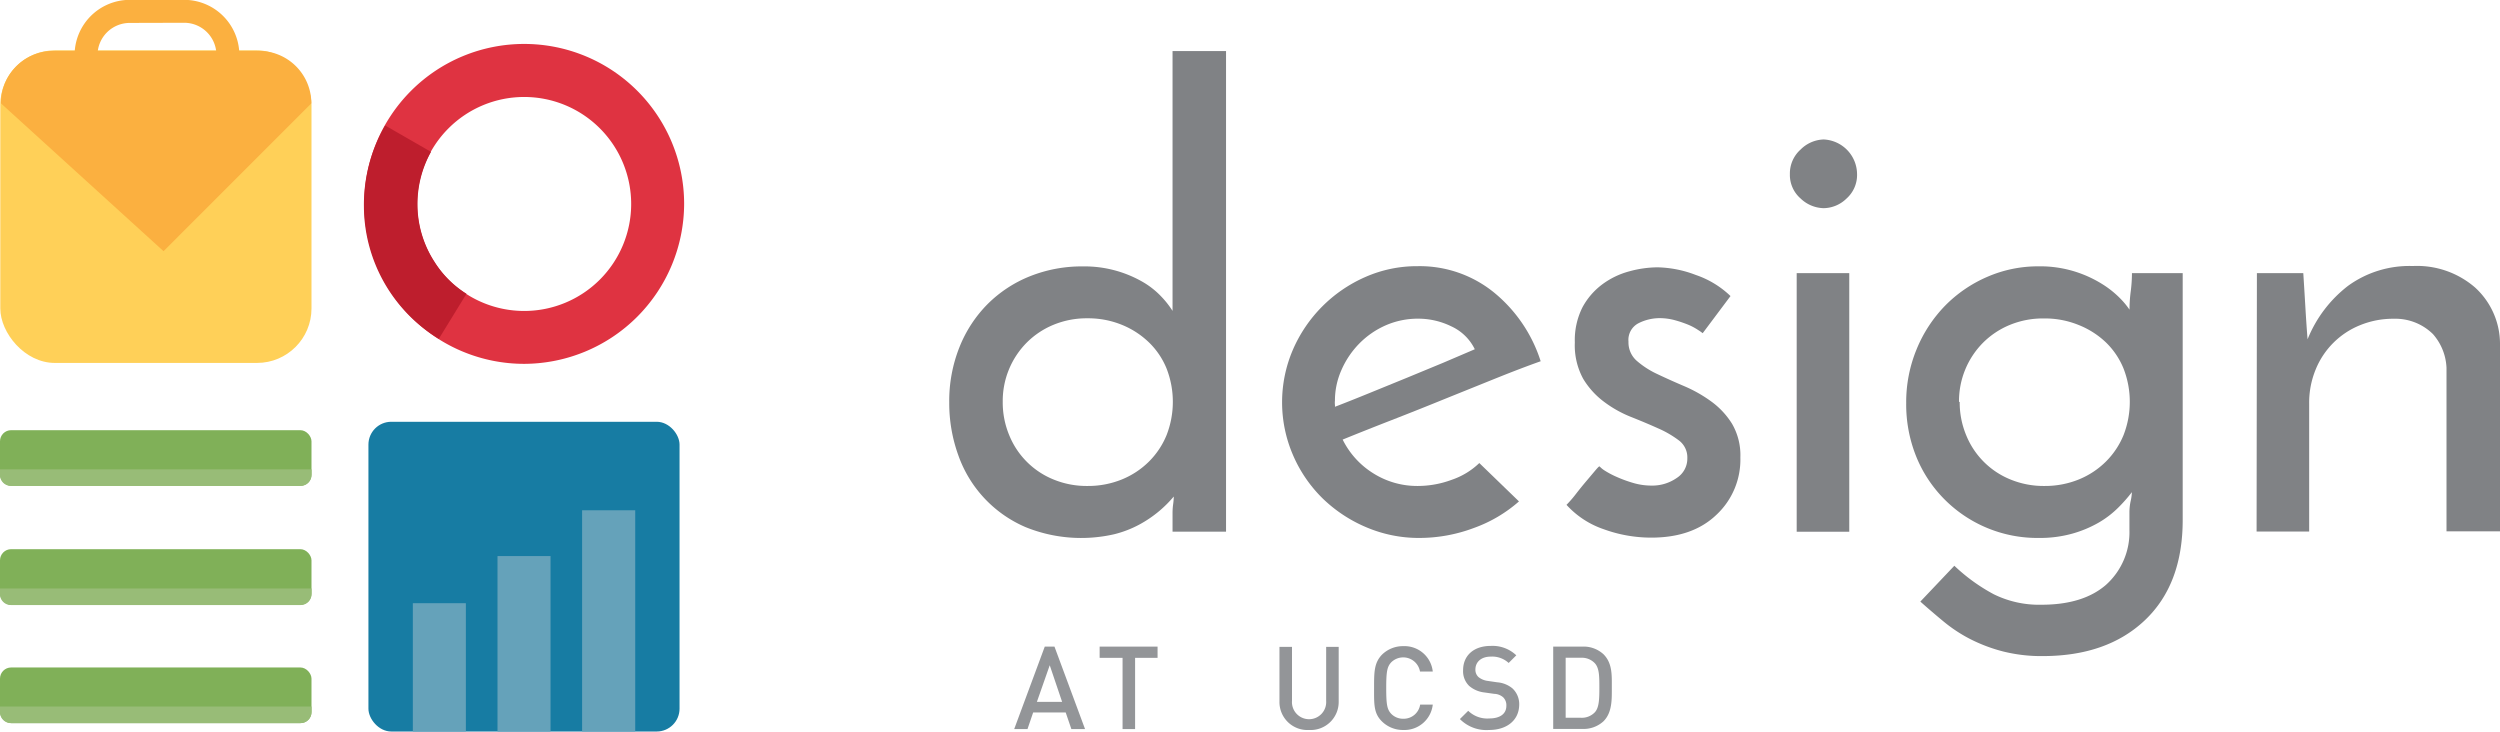 <svg id="Layer_1" data-name="Layer 1" xmlns="http://www.w3.org/2000/svg" viewBox="0 0 327.13 95.72"><defs><style>.cls-1{opacity:0.5;}.cls-2,.cls-7{fill:none;stroke-miterlimit:10;}.cls-2{stroke:#27aae1;}.cls-3{fill:#ffd058;}.cls-4{fill:#fbb040;}.cls-5{fill:#df3341;}.cls-6{fill:#be1e2d;}.cls-7{stroke:#be1e2d;stroke-width:7px;}.cls-8{fill:#80b058;}.cls-9{fill:#98bc77;}.cls-10{fill:#177ca3;}.cls-11{fill:#65a2ba;}.cls-12{fill:#808285;}.cls-13{fill:#939598;}</style></defs><title>logo-color</title><g class="cls-1"><path class="cls-2" d="M378.78,143" transform="translate(-271.02 -101.48)"/></g><rect class="cls-3" x="0.04" y="6.59" width="40.72" height="40.9" rx="7.13" ry="7.13"/><path class="cls-4" d="M292.42,134.35,271.14,115a6.86,6.86,0,0,1,6.86-6.86H304.9a6.86,6.86,0,0,1,6.86,6.86Z" transform="translate(-271.02 -101.48)"/><path class="cls-5" d="M339.61,149.09a20.93,20.93,0,1,1,20.93-20.93A21,21,0,0,1,339.61,149.09Zm0-34.92a14,14,0,1,0,14,14A14,14,0,0,0,339.61,114.17Z" transform="translate(-271.02 -101.48)"/><path class="cls-6" d="M328.44,145.82a20.38,20.38,0,0,1-9.8-17.24,20.7,20.7,0,0,1,2.78-10.68l6,3.45a14.09,14.09,0,0,0-1.77,7.12,13.82,13.82,0,0,0,2.23,7.27,13,13,0,0,0,4.18,4.18Z" transform="translate(-271.02 -101.48)"/><path class="cls-7" d="M334.38,137.54" transform="translate(-271.02 -101.48)"/><path class="cls-4" d="M295.13,119.9H288a7.23,7.23,0,0,1-7.22-7.22v-4a7.23,7.23,0,0,1,7.22-7.22h7.12a7.23,7.23,0,0,1,7.22,7.22v4A7.23,7.23,0,0,1,295.13,119.9ZM288,104.48a4.22,4.22,0,0,0-4.22,4.22v4A4.22,4.22,0,0,0,288,116.9h7.12a4.22,4.22,0,0,0,4.22-4.22v-4a4.22,4.22,0,0,0-4.22-4.22Z" transform="translate(-271.02 -101.48)"/><g class="cls-1"><path class="cls-2" d="M321.58,162.84" transform="translate(-271.02 -101.48)"/></g><rect class="cls-8" y="56.29" width="40.76" height="7.28" rx="1.46" ry="1.46"/><path class="cls-9" d="M0,61.41H40.76a0,0,0,0,1,0,0v.75a1.42,1.42,0,0,1-1.42,1.42H1.42A1.42,1.42,0,0,1,0,62.16v-.75a0,0,0,0,1,0,0Z"/><rect class="cls-8" y="71.86" width="40.76" height="7.28" rx="1.46" ry="1.46"/><path class="cls-9" d="M0,77H40.76a0,0,0,0,1,0,0v.75a1.42,1.42,0,0,1-1.42,1.42H1.42A1.42,1.42,0,0,1,0,77.72V77a0,0,0,0,1,0,0Z"/><rect class="cls-8" y="87.34" width="40.76" height="7.28" rx="1.46" ry="1.46"/><path class="cls-9" d="M0,92.45H40.76a0,0,0,0,1,0,0v.75a1.42,1.42,0,0,1-1.42,1.42H1.42A1.42,1.42,0,0,1,0,93.2v-.75a0,0,0,0,1,0,0Z"/><rect class="cls-10" x="48.21" y="55.19" width="40.71" height="40.53" rx="2.99" ry="2.99"/><polygon class="cls-11" points="83.12 95.72 79.65 95.72 76.17 95.72 76.17 66.77 83.12 66.77 83.12 95.72"/><polygon class="cls-11" points="72.04 95.72 68.57 95.72 65.1 95.72 65.1 72.76 72.04 72.76 72.04 95.72"/><polygon class="cls-11" points="60.96 95.72 57.49 95.72 54.02 95.72 54.02 78.93 60.96 78.93 60.96 95.72"/><path class="cls-12" d="M395.23,154.14a19,19,0,0,1,1.34-7.24,16.83,16.83,0,0,1,3.68-5.63,16.51,16.51,0,0,1,5.54-3.64,18.27,18.27,0,0,1,6.92-1.29,15.25,15.25,0,0,1,7.89,2.06,10.78,10.78,0,0,1,2.39,1.9,11.92,11.92,0,0,1,1.46,1.86v-34h7v62.89h-7v-2.51a8.35,8.35,0,0,1,.08-1.09,8,8,0,0,0,.08-1,15.74,15.74,0,0,1-1.9,1.9,15.54,15.54,0,0,1-2.55,1.74,14,14,0,0,1-3.36,1.3,19.34,19.34,0,0,1-11.57-.93,16,16,0,0,1-8.82-9.43A20,20,0,0,1,395.23,154.14Zm7-.08a11.16,11.16,0,0,0,.85,4.37,10.5,10.5,0,0,0,5.79,5.79,11.39,11.39,0,0,0,4.45.85,11.7,11.7,0,0,0,4.49-.85,10.78,10.78,0,0,0,3.56-2.35,10.47,10.47,0,0,0,2.31-3.48,12,12,0,0,0,0-8.66,10,10,0,0,0-2.31-3.44,11.1,11.1,0,0,0-3.56-2.31,11.68,11.68,0,0,0-4.49-.85,11.37,11.37,0,0,0-4.45.85,10.73,10.73,0,0,0-3.48,2.31,10.85,10.85,0,0,0-3.16,7.77Z" transform="translate(-271.02 -101.48)"/><path class="cls-12" d="M469.78,167.09a18.23,18.23,0,0,1-5.91,3.48,20.29,20.29,0,0,1-7.12,1.3,17.47,17.47,0,0,1-7-1.42,18.51,18.51,0,0,1-5.71-3.8A17.8,17.8,0,0,1,440.2,161a17.42,17.42,0,0,1,0-13.76,18.33,18.33,0,0,1,9.47-9.51,16.7,16.7,0,0,1,6.84-1.42,15.41,15.41,0,0,1,10,3.44,19.08,19.08,0,0,1,6.11,9q-2.51.89-5.75,2.19l-6.72,2.71q-3.48,1.42-7,2.79T446.71,159a10.88,10.88,0,0,0,4,4.41,10.77,10.77,0,0,0,5.87,1.66,12.84,12.84,0,0,0,4.41-.81,9.68,9.68,0,0,0,3.6-2.19ZM464,147.18a6.36,6.36,0,0,0-3.08-3,9.8,9.8,0,0,0-4.29-1,10.44,10.44,0,0,0-4.33.89,11.08,11.08,0,0,0-3.44,2.39,11.5,11.5,0,0,0-2.31,3.44,9.81,9.81,0,0,0-.85,4,2.61,2.61,0,0,0,0,.57,1.11,1.11,0,0,1,0,.24q2.1-.81,4.57-1.82l4.9-2,4.69-1.94Z" transform="translate(-271.02 -101.48)"/><path class="cls-12" d="M497.46,140.22l-3.64,4.86a6.09,6.09,0,0,0-.57-.4A7.74,7.74,0,0,0,492,144a15.57,15.57,0,0,0-1.78-.61,7.62,7.62,0,0,0-2.06-.28,6.16,6.16,0,0,0-2.71.65,2.45,2.45,0,0,0-1.34,2.43,3.2,3.2,0,0,0,1.09,2.51,11.41,11.41,0,0,0,2.71,1.74q1.62.77,3.52,1.58a18,18,0,0,1,3.52,2,10.38,10.38,0,0,1,2.71,2.91,8.17,8.17,0,0,1,1.09,4.41,9.87,9.87,0,0,1-3.12,7.49q-3.12,3-8.54,3a18.15,18.15,0,0,1-6.19-1.09,11.64,11.64,0,0,1-4.9-3.2,15.42,15.42,0,0,0,1.26-1.46q.69-.89,1.38-1.7l1.13-1.34c.3-.35.47-.53.53-.53s.2.22.61.49a11.43,11.43,0,0,0,1.58.85,16.87,16.87,0,0,0,2.19.81,8.44,8.44,0,0,0,2.43.36,5.6,5.6,0,0,0,3.32-1,3,3,0,0,0,1.38-2.59,2.77,2.77,0,0,0-1.09-2.31,13.28,13.28,0,0,0-2.71-1.58q-1.62-.73-3.56-1.5a15.25,15.25,0,0,1-3.56-2,10.5,10.5,0,0,1-2.71-3,9.12,9.12,0,0,1-1.09-4.74,9.56,9.56,0,0,1,1-4.61,9.2,9.2,0,0,1,2.59-3,10.44,10.44,0,0,1,3.52-1.7,14.26,14.26,0,0,1,3.72-.53,14.74,14.74,0,0,1,5,1A12.23,12.23,0,0,1,497.46,140.22Z" transform="translate(-271.02 -101.48)"/><path class="cls-12" d="M505.23,124.27a4.2,4.2,0,0,1,1.42-3.24,4.44,4.44,0,0,1,3-1.3,4.57,4.57,0,0,1,4.37,4.53,4.13,4.13,0,0,1-1.38,3.2,4.36,4.36,0,0,1-3,1.26,4.5,4.5,0,0,1-3-1.26A4.08,4.08,0,0,1,505.23,124.27ZM513,171.06h-6.88V137.22H513Z" transform="translate(-271.02 -101.48)"/><path class="cls-12" d="M520.45,154.22a18.11,18.11,0,0,1,1.38-7.08,17.83,17.83,0,0,1,3.72-5.67,17.39,17.39,0,0,1,5.5-3.76,16.63,16.63,0,0,1,6.72-1.38,15.22,15.22,0,0,1,4.9.73,15.47,15.47,0,0,1,3.6,1.7,12.62,12.62,0,0,1,2.31,1.9,10.39,10.39,0,0,1,1.09,1.34,18.7,18.7,0,0,1,.16-2.39,18.66,18.66,0,0,0,.16-2.39h6.64v32.3q0,8.42-4.94,13.11t-13.36,4.7a20.54,20.54,0,0,1-5.22-.61,20.92,20.92,0,0,1-4.21-1.58,19.3,19.3,0,0,1-3.48-2.27q-1.58-1.3-3.12-2.67l4.45-4.69a23.61,23.61,0,0,0,5.14,3.72,13.38,13.38,0,0,0,6.27,1.38q5.42,0,8.42-2.59a9.25,9.25,0,0,0,3.08-7.2v-2.35a6.91,6.91,0,0,1,.16-1.42,6.19,6.19,0,0,0,.16-1.17,19.49,19.49,0,0,1-1.82,2.06,12.42,12.42,0,0,1-2.55,1.94,15.1,15.1,0,0,1-3.4,1.42,15.63,15.63,0,0,1-4.37.57,17.13,17.13,0,0,1-12.47-5.14,16.93,16.93,0,0,1-3.64-5.59A18.25,18.25,0,0,1,520.45,154.22Zm7-.16a11.16,11.16,0,0,0,.85,4.37,10.5,10.5,0,0,0,5.79,5.79,11.39,11.39,0,0,0,4.45.85,11.7,11.7,0,0,0,4.49-.85,10.78,10.78,0,0,0,3.56-2.35,10.47,10.47,0,0,0,2.31-3.48,12,12,0,0,0,0-8.66,10,10,0,0,0-2.31-3.44A11.1,11.1,0,0,0,543,144a11.68,11.68,0,0,0-4.49-.85A11.37,11.37,0,0,0,534,144a10.73,10.73,0,0,0-3.48,2.31,10.85,10.85,0,0,0-3.16,7.77Z" transform="translate(-271.02 -101.48)"/><path class="cls-12" d="M566.34,137.22h6.07q.16,2.51.28,4.57t.28,4.09a16.68,16.68,0,0,1,5.3-7,13.66,13.66,0,0,1,8.46-2.59,11.59,11.59,0,0,1,8.18,2.83,10,10,0,0,1,3.24,7.28v24.61h-7V149.6a7.12,7.12,0,0,0-1.78-4.41,7,7,0,0,0-5.1-2,11.38,11.38,0,0,0-4.45.85,10.5,10.5,0,0,0-5.79,5.79,11.38,11.38,0,0,0-.85,4.45v16.75h-6.88Z" transform="translate(-271.02 -101.48)"/><path class="cls-13" d="M411.21,196.88l-.74-2.17h-4.26l-.74,2.17h-1.74l4-10.79H409l4,10.79Zm-2.83-8.35-1.68,4.79H410Z" transform="translate(-271.02 -101.48)"/><path class="cls-13" d="M419.55,187.56v9.32h-1.64v-9.32h-3v-1.47h7.58v1.47Z" transform="translate(-271.02 -101.48)"/><path class="cls-13" d="M442.31,197a3.66,3.66,0,0,1-3.87-3.73v-7.15h1.64v7.08a2.24,2.24,0,1,0,4.47,0v-7.08h1.64v7.15A3.67,3.67,0,0,1,442.31,197Z" transform="translate(-271.02 -101.48)"/><path class="cls-13" d="M454.65,197a3.91,3.91,0,0,1-2.83-1.15c-1.06-1.06-1-2.26-1-4.33s0-3.27,1-4.34a3.91,3.91,0,0,1,2.83-1.15,3.72,3.72,0,0,1,3.85,3.32h-1.67a2.23,2.23,0,0,0-3.77-1.2c-.53.58-.65,1.2-.65,3.37s.12,2.79.65,3.36a2.16,2.16,0,0,0,1.59.65,2.18,2.18,0,0,0,2.2-1.85h1.65A3.73,3.73,0,0,1,454.65,197Z" transform="translate(-271.02 -101.48)"/><path class="cls-13" d="M465.87,197a4.88,4.88,0,0,1-3.82-1.43l1.09-1.08a3.56,3.56,0,0,0,2.76,1c1.41,0,2.23-.61,2.23-1.65a1.45,1.45,0,0,0-.42-1.12,1.88,1.88,0,0,0-1.18-.45l-1.27-.18a3.69,3.69,0,0,1-2-.86,2.68,2.68,0,0,1-.79-2.06c0-1.88,1.36-3.17,3.61-3.17a4.49,4.49,0,0,1,3.35,1.23l-1,1a3.17,3.17,0,0,0-2.35-.83c-1.27,0-2,.73-2,1.68a1.28,1.28,0,0,0,.41,1,2.42,2.42,0,0,0,1.21.5l1.23.18a3.57,3.57,0,0,1,2,.8,2.83,2.83,0,0,1,.88,2.21C469.75,195.79,468.13,197,465.87,197Z" transform="translate(-271.02 -101.48)"/><path class="cls-13" d="M480.84,195.86a3.85,3.85,0,0,1-2.79,1h-3.79V186.09h3.79a3.85,3.85,0,0,1,2.79,1c1.17,1.17,1.09,2.74,1.09,4.31S482,194.7,480.84,195.86Zm-1.12-7.58a2.33,2.33,0,0,0-1.83-.73h-2v7.85h2a2.34,2.34,0,0,0,1.83-.73c.56-.62.58-1.79.58-3.27S480.28,188.91,479.72,188.28Z" transform="translate(-271.02 -101.48)"/></svg>